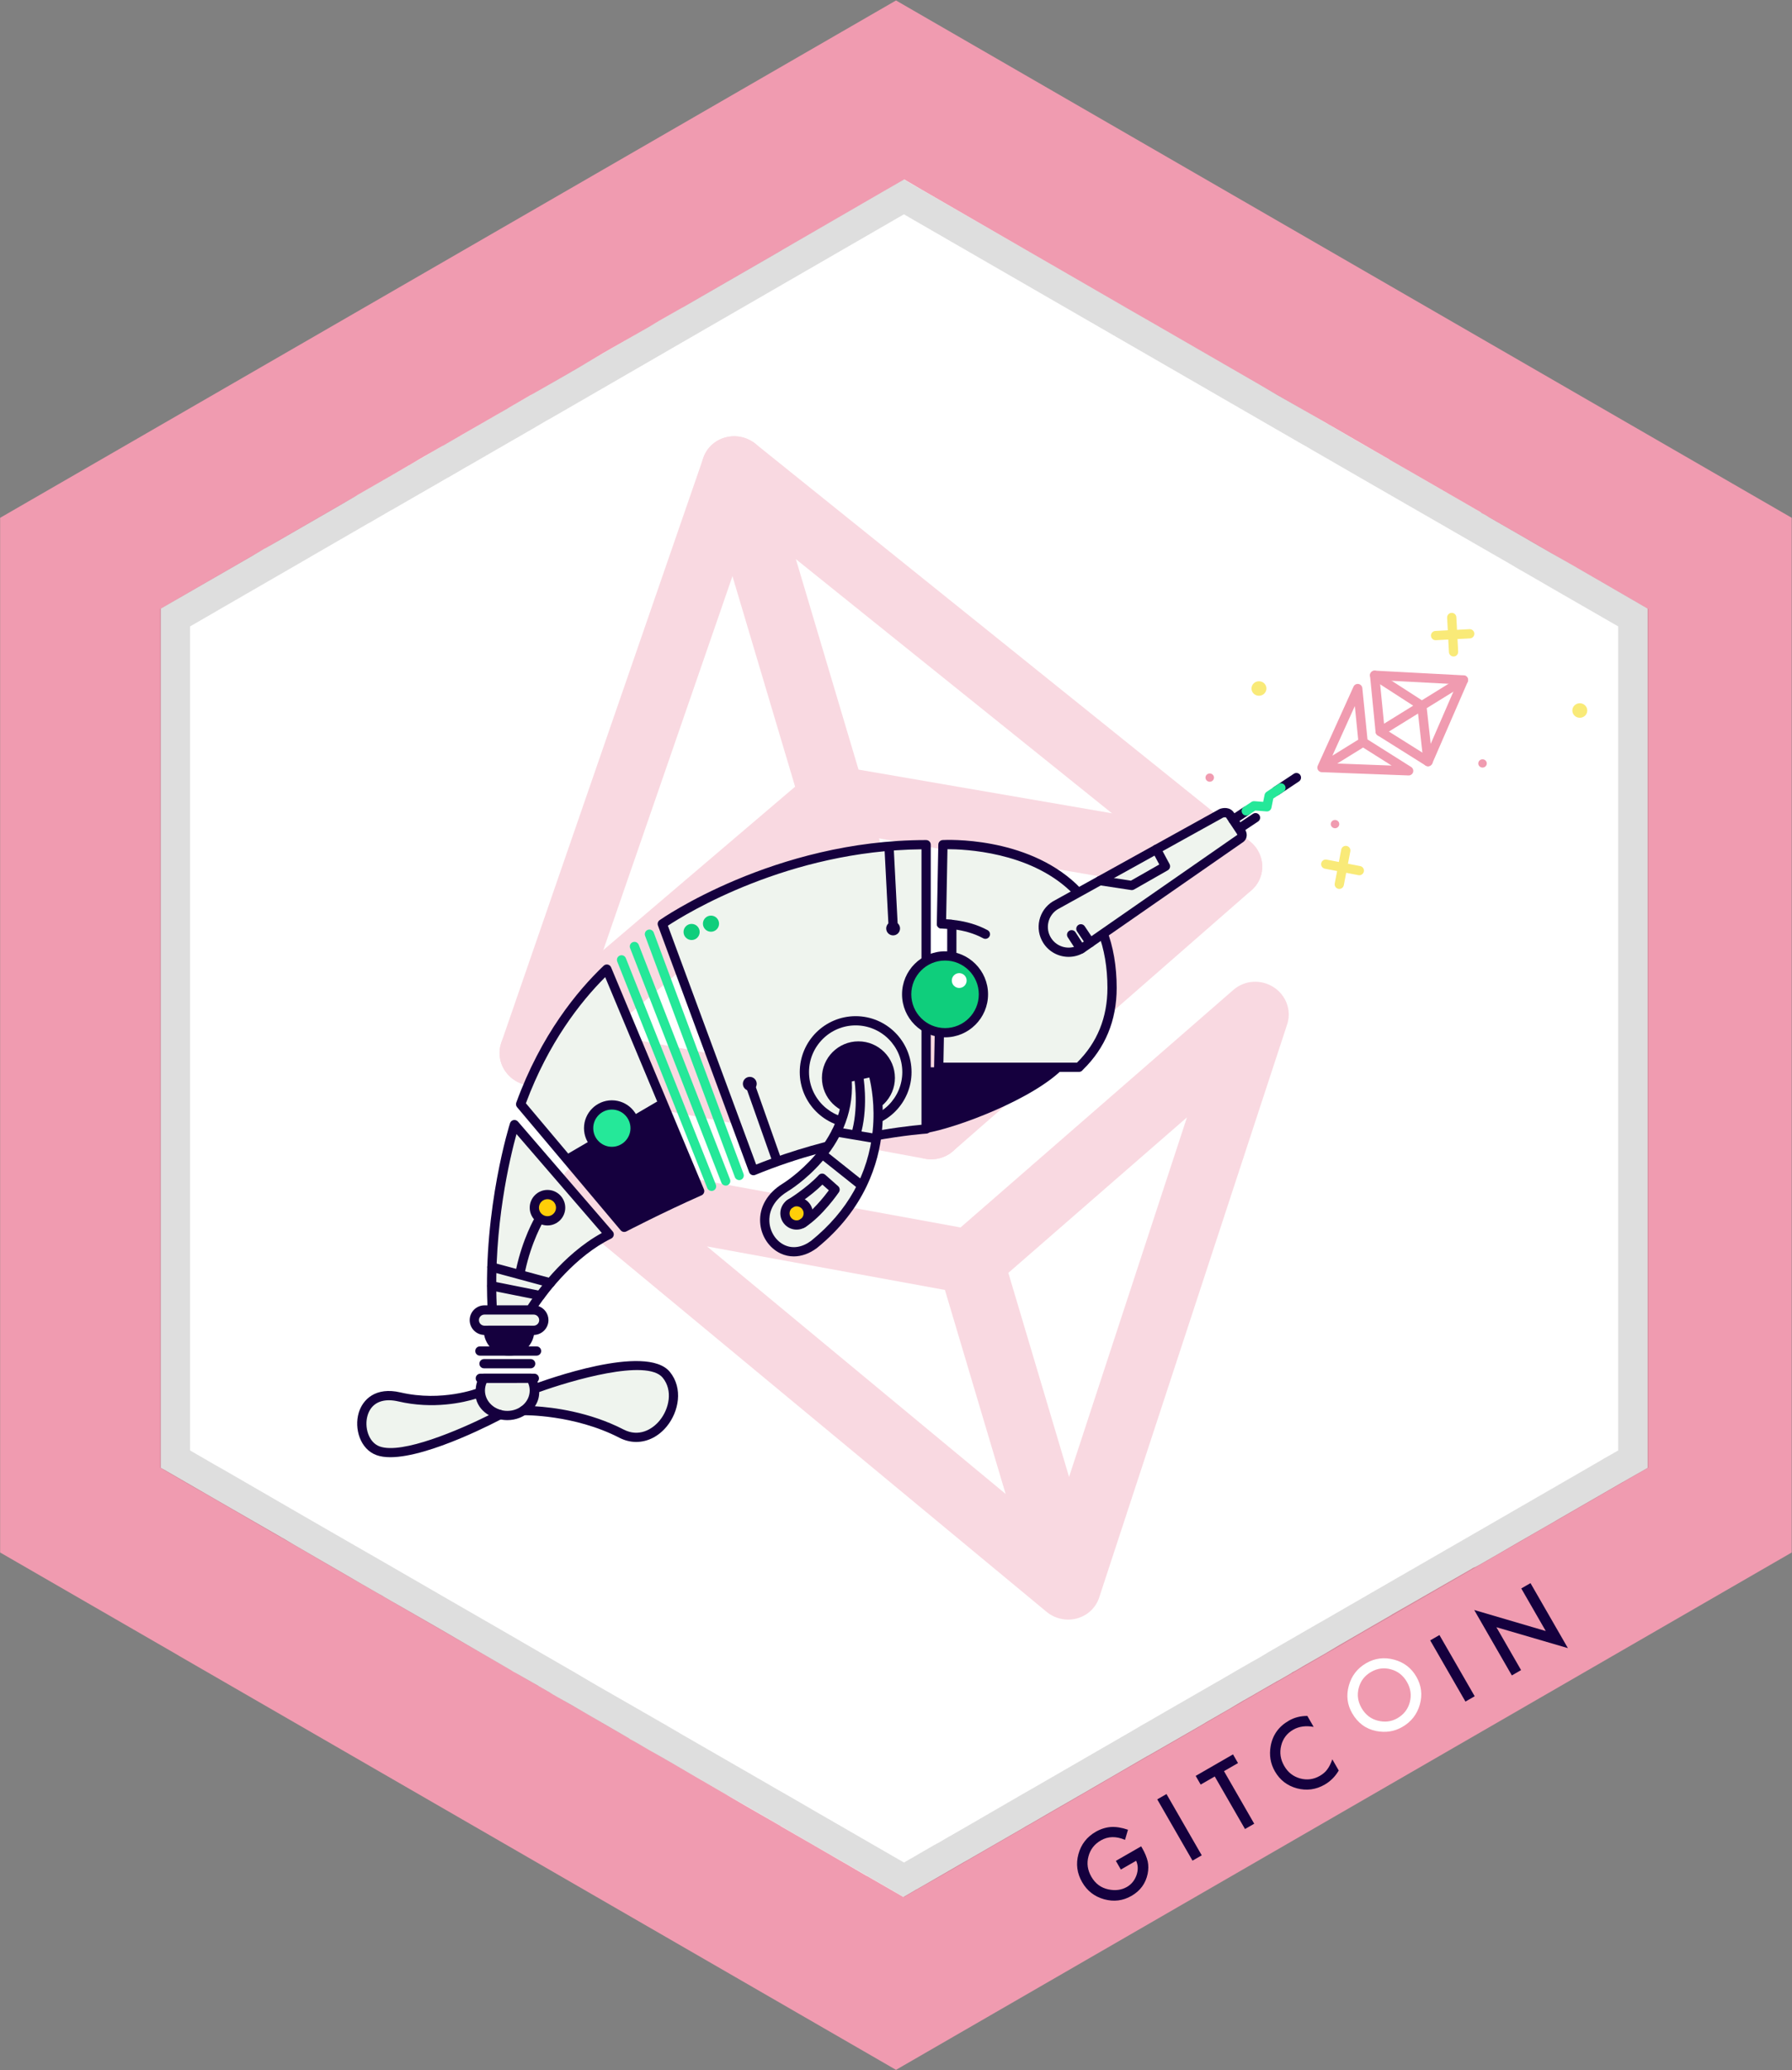 <?xml version="1.0" encoding="utf-8"?>
<!-- Generator: Adobe Illustrator 21.0.2, SVG Export Plug-In . SVG Version: 6.00 Build 0)  -->
<svg version="1.1" id="Layer_1" xmlns="http://www.w3.org/2000/svg" xmlns:xlink="http://www.w3.org/1999/xlink" x="0px" y="0px"
	 viewBox="0 0 110.875 128.042" style="enable-background:new 0 0 110.875 128.042;" xml:space="preserve">
<rect x="0" y="0" width="110.875" height="128.042" fill="#808080" stroke="none"/>
<style type="text/css">
	.st0{fill:#F09BB0;}
	.st1{fill:#FFFFFF;}
	.st2{opacity:0.13;enable-background:new    ;}
	.st3{fill:#15003E;}
	.st4{opacity:0.38;}
	.st5{fill:#EFF4EE;}
	.st6{fill:#25E899;}
	.st7{fill:#FFCE08;}
	.st8{fill:#0FCE7C;}
	.st9{fill:#F1F2F2;}
	.st10{fill:#F9EA78;}
</style>
<g id="Layer_63_5_">
	<polygon class="st0" points="110.858,32.029 110.858,96.028 55.438,128.029 11.088,102.428 10.888,102.308 
		0.008,96.028 0.008,32.029 55.438,0.029 	"/>
</g>
<path class="st1" d="M101.946,37.648v53.14l-0.01,0.01l-1.09,0.62l-0.33,0.19l-0.13,0.07l-0.88,0.51l-3.14,1.81l-0.2,0.12
	l-1.93,1.11l-0.16,0.09l-1.48,0.86l-0.47,0.27l-0.14,0.08l-0.47,0.27l-0.24,0.13l-0.03,0.01l-0.1,0.04l-0.11,0.07l-3.03,1.74
	l-0.82,0.47l-1.05,0.6l-0.04,0.03l-1.23,0.71l-0.45,0.26l-0.02,0.02h-0.01l-1.54,0.89l-0.87,0.52l-1.26,0.72l-0.05,0.03
	l-0.07,0.04l-0.08,0.05l-0.41,0.24l-0.03,0.01l-0.05,0.03l-0.05,0.02l-0.06,0.04v0.01l-0.78,0.45l-0.18,0.09l-0.02,0.02l-0.04,0.02
	l-1.01,0.58l-0.14,0.08l-0.15,0.09l-0.05,0.03l-0.32,0.18l-0.24,0.14h-0.01l-0.07,0.04l-0.64,0.38l-0.2,0.12l-0.33,0.19l-0.25,0.14
	c0,0.01-0.01,0.01-0.01,0.01l-0.47,0.27l-0.42,0.24l-0.04,0.03l-0.57,0.33l-2.33,1.34l-0.63,0.36l-0.06,0.03l-3.5,2.03l-0.02,0.01
	l-0.01,0.01l-0.4,0.23l-0.35,0.2l-0.5,0.29l-0.14,0.08l-1.25,0.72l-0.98,0.57l-0.39,0.22l-0.01,0.01l-0.43,0.25l-0.4,0.23
	l-2.36,1.36l-0.36,0.21l-0.04,0.02l-0.18,0.1l-0.5,0.29l-1.87,1.08l-0.56,0.32h-0.01l-0.32,0.19l-0.48,0.28l-0.14-0.08l-1.28-0.74
	l-0.85-0.49l-0.03-0.01l-0.91-0.53l-0.17-0.1l-0.05-0.03l-0.61-0.35l-0.17-0.1l-3.36-1.94l-0.04-0.03l-2.07-1.19l-4.75-2.76
	l-0.61-0.35l-0.69-0.39l-0.93-0.54l-0.22-0.12l-0.09-0.06l-0.03-0.02l-2.23-1.29l-1.22-0.71l-0.37-0.21l-0.39-0.22l-0.23-0.13
	l-0.26-0.15l-0.24-0.15l-0.09-0.05l-0.35-0.2l-0.08-0.05l-0.08-0.04l-0.04-0.03l-1.3-0.74l-0.05-0.03l-0.15-0.08l-0.37-0.22
	l-1.71-0.99l-2.51-1.46l-2.09-1.2l-0.82-0.47l-0.09-0.05l-0.5-0.29l-0.01-0.01l-0.21-0.12H23.496l-1.04-0.6
	c-0.01-0.01-0.01-0.01-0.02-0.01l-1.86-1.08l-1.02-0.59l-1.33-0.77l-0.72-0.43l-0.04-0.02l-0.02-0.01l-0.29-0.17
	c0,0-0.01,0-0.02-0.01l-0.26-0.15l-0.02-0.01l-3.3-1.9l-3.41-1.97l-0.09-0.05l-0.08-0.04l-0.03-0.02v-53.14l5.66-3.26l0.77-0.46
	h0.01l0.25-0.14l0.58-0.33l1.75-1.01l2.27-1.31l0.82-0.48l0.15-0.09l2.07-1.19l0.98-0.57l1.01-0.59l0.42-0.24l0.45-0.26l0.25-0.14
	c0.01,0,0.01,0,0.01,0l0.57-0.33l3.23-1.86l1.58-0.92l0.17-0.09l1.66-0.95l0.78-0.45l0.38-0.22l0.44-0.26l1.1-0.65l0.52-0.3
	l2.28-1.3l0.69-0.41l1.4-0.8h0.01l0.05-0.03l5.72-3.3l0.19-0.11l0.27-0.16l6.07-3.51l1.44-0.83l1.06,0.62l6.49,3.75l2.6,1.5
	l3.95,2.28l1.34,0.77l6.64,3.83l1.04,0.61l2.3,1.31l0.87,0.5l1.52,0.88l1.37,0.79l0.8,0.46l0.09,0.06l1.81,1.04l3.78,2.18l0.04,0.03
	v0.01l0.26,0.14l0.26,0.16l0.4,0.23l0.92,0.53l0.54,0.31l0.02,0.01l1.92,1.11l0.78,0.44l0.44,0.25l1.94,1.12L101.946,37.648z"/>
<g id="Layer_2_5_">
	<g id="Layer_16_5_">
		<path class="st2" d="M96.821,34.685l-0.53-0.3l-0.72-0.42l-0.77-0.45l-0.11-0.06l-0.49-0.28l-0.51-0.29l-0.9-0.52l-7.25-4.18
			l-1.71-0.98l-0.72-0.42l-0.45-0.26l-0.49-0.29l-0.05-0.02l-0.42-0.25l-0.41-0.24l-5.33-3.07l-19.5-11.24l-0.53-0.31l-0.47,0.27
			l-17.11,9.88l-5.02,2.9l-1.3,0.75l-0.53,0.31l-0.1,0.05c-0.01,0-0.01,0-0.01,0l-0.25,0.15l-0.42,0.25l-0.3,0.17l-0.27,0.16
			l-0.18,0.1l-1.5,0.87h-0.01l-1.78,1.02l-0.01,0.01l-0.58,0.34l-0.76,0.43l-0.01,0.01l-0.03,0.02l-3.25,1.87h-0.01l-2.38,1.37
			l-1,0.58l-2.98,1.72l-4.23,2.44l-1.54,0.89v53.12l0.07,0.04l1.72,1l0.75,0.43l0.15,0.08l4.32,2.5l0.69,0.39l4,2.32l0.46,0.26
			l1.3,0.75l3.38,1.95l5.38,3.1l0.69,0.4l0.07,0.04l0.15,0.08l0.11,0.07l0.18,0.1l0.04,0.02l1.91,1.11l0.88,0.5l1.33,0.78
			l0.89,0.51l0.18,0.1l0.31,0.18l0.19,0.11l0.48,0.28l3.57,2.05l0.09,0.05l0.44,0.26l0.62,0.36l0.72,0.42c0.01,0,0.01,0,0.01,0
			l0.53,0.3l1.51,0.87l3.17,1.84l4.48,2.58l1.03,0.6l0.23,0.13l0.02-0.01l0.19-0.11l0.14-0.08l0.03-0.02l0.31-0.18l1.81-1.03
			l0.09-0.05l0.69-0.4l0.5-0.29l0.24-0.14l3.85-2.22l2.45-1.41l0.74-0.43l0.66-0.38l0.67-0.39l0.44-0.26l2.33-1.34l0.39-0.22h0.01
			l0.23-0.14l0.21-0.12l0.63-0.36l0.8-0.46l1.26-0.73l0.46-0.27h0.01l0.46-0.27l0.01-0.01l0.25-0.14l0.53-0.31l0.37-0.21
			l0.35-0.21l0.55-0.31l0.21-0.13l0.32-0.18l0.43-0.24l0.02-0.01l0.05-0.03l0.13-0.08l0.24-0.13l3.78-2.18l0.38-0.22l1.11-0.65
			l2.97-1.71l1.56-0.9l8.53-4.92h0.01l0.06-0.04l2.65-1.53l0.9-0.52l1.03-0.59v-53.12L96.821,34.685z M100.121,89.715l-0.52,0.3
			l-0.32,0.18l-0.58,0.34l-7.59,4.38l-4.67,2.69l-3.12,1.8l-1.28,0.74l-0.72,0.41l-2.93,1.69l-0.07,0.05l-0.16,0.09l-0.18,0.11
			l-0.57,0.32l-0.89,0.51l-0.22,0.13l-0.05,0.03l-0.81,0.47l-0.09,0.05l-3.91,2.25l-0.08,0.05l-0.79,0.45l-0.08,0.05l-0.91,0.53
			l-2.15,1.24l-1.54,0.89l-1.68,0.97l-1.1,0.63l-2.97,1.72l-1.23,0.71l-0.06,0.04h-0.02l-0.75,0.44l-0.28,0.15l-1.87,1.08
			l-3.45-1.99l-1.23-0.71l-0.61-0.35l-1.81-1.05l-0.72-0.41l-0.69-0.4l-5.26-3.03l-0.77-0.45l-0.05-0.03l-1.79-1.03l-2.06-1.18
			l-0.9-0.52l-0.58-0.34l-0.25-0.15l-0.43-0.25l-0.21-0.12l-1.75-1.01l-0.31-0.18l-0.19-0.11l-1.5-0.87l-3.42-1.97l-3.91-2.26
			l-1.76-1.01l-3.42-1.97l-4.91-2.84l-0.9-0.51l-0.39-0.23l-0.23-0.13l-0.67-0.39v-50.97l3.91-2.26l2.98-1.72l0.93-0.54h0.01
			l0.06-0.04l3.2-1.85h0.01l1.36-0.79h0.01l1.79-1.03l1.25-0.72l0.43-0.25h0.01l0.76-0.44l0.46-0.27h0.01l2.98-1.72
			c0.01-0.01,0.01-0.01,0.02-0.01l0.78-0.45l0.35-0.2l0.2-0.12l0.29-0.17l0.17-0.1l0.27-0.15l0.04-0.02l8.03-4.64l13.39-7.73
			l0.47-0.27l0.53,0.31l16.83,9.71l6.98,4.03l0.05,0.03l0.32,0.18l0.11,0.06l0.44,0.26l0.35,0.2l1.23,0.71l1.94,1.12l7.02,4.04
			l1.41,0.81l0.55,0.32l0.04,0.03l0.77,0.44l0.19,0.11l0.54,0.31l0.53,0.31l4.36,2.51V89.715z"/>
	</g>
</g>
<g>
	<path class="st3" d="M69.041,115.103l1.565-0.899l0.071,0.123c0.165,0.285,0.275,0.559,0.336,0.814
		c0.05,0.241,0.049,0.495-0.005,0.762c-0.124,0.598-0.457,1.052-1,1.365c-0.53,0.305-1.094,0.375-1.692,0.21
		c-0.6-0.167-1.054-0.52-1.363-1.059c-0.316-0.55-0.393-1.126-0.229-1.73s0.52-1.066,1.072-1.385
		c0.296-0.17,0.607-0.269,0.933-0.296c0.314-0.021,0.669,0.036,1.062,0.17l-0.184,0.626
		c-0.549-0.235-1.047-0.225-1.492,0.032c-0.402,0.231-0.658,0.562-0.77,0.996
		c-0.115,0.427-0.055,0.846,0.181,1.255c0.242,0.423,0.593,0.683,1.053,0.781c0.43,0.09,0.809,0.04,1.142-0.15
		c0.28-0.161,0.477-0.4,0.593-0.719c0.113-0.32,0.108-0.619-0.018-0.902l-0.946,0.544L69.041,115.103z"/>
	
		<rect x="72.633" y="110.771" transform="matrix(0.867 -0.499 0.499 0.867 -46.646 51.504)" class="st3" width="0.659" height="4.372"/>
	<polygon class="st3" points="75.731,109.553 77.601,112.805 77.031,113.133 75.159,109.883 74.288,110.384 
		73.979,109.847 76.289,108.516 76.598,109.054 	"/>
	<path class="st3" d="M80.889,106.138l0.389,0.677c-0.49-0.087-0.912-0.028-1.265,0.175
		c-0.389,0.225-0.638,0.554-0.743,0.985c-0.108,0.433-0.046,0.851,0.186,1.253
		c0.228,0.398,0.557,0.656,0.981,0.775c0.426,0.118,0.832,0.066,1.224-0.158c0.199-0.116,0.353-0.247,0.455-0.394
		c0.06-0.078,0.116-0.168,0.168-0.273c0.052-0.104,0.102-0.223,0.15-0.355l0.397,0.691
		c-0.22,0.375-0.512,0.665-0.871,0.873c-0.541,0.311-1.111,0.387-1.711,0.231c-0.602-0.162-1.057-0.512-1.367-1.05
		c-0.277-0.482-0.363-1.005-0.263-1.566c0.124-0.69,0.501-1.213,1.124-1.571
		C80.083,106.234,80.465,106.137,80.889,106.138"/>
	<path class="st1" d="M83.66,105.969c-0.307-0.533-0.374-1.104-0.204-1.71c0.17-0.607,0.527-1.068,1.073-1.384
		c0.54-0.31,1.114-0.383,1.722-0.22c0.611,0.164,1.071,0.516,1.383,1.057c0.312,0.544,0.386,1.119,0.214,1.723
		c-0.172,0.606-0.534,1.068-1.087,1.386c-0.489,0.283-1.026,0.364-1.61,0.251
		C84.506,106.944,84.01,106.576,83.66,105.969 M84.239,105.644c0.241,0.418,0.58,0.682,1.017,0.789
		c0.435,0.108,0.836,0.058,1.203-0.153c0.397-0.229,0.653-0.559,0.769-0.99c0.112-0.436,0.056-0.853-0.176-1.251
		c-0.232-0.404-0.561-0.665-0.988-0.782c-0.427-0.121-0.839-0.067-1.234,0.161
		c-0.395,0.228-0.647,0.556-0.761,0.986C83.954,104.832,84.011,105.245,84.239,105.644"/>
	
		<rect x="89.616" y="100.994" transform="matrix(0.866 -0.499 0.499 0.866 -39.514 58.722)" class="st3" width="0.66" height="4.371"/>
	<polygon class="st3" points="93.541,103.632 91.212,99.585 95.64,100.886 94.124,98.252 94.695,97.924 97.009,101.944 
		92.585,100.65 94.112,103.303 	"/>
</g>
<g class="st4">
	<g>
		<path class="st0" d="M78.024,54.137c-0.102,0.356-0.305,0.68-0.592,0.931L58.961,71.209
			c-0.467,0.408-1.105,0.58-1.728,0.465l-24.633-4.554c-0.587-0.108-1.1-0.461-1.405-0.965
			c-0.305-0.503-0.367-1.105-0.182-1.656l12.504-36.184c0.213-0.615,0.723-1.086,1.366-1.258
			c0.643-0.173,1.337-0.026,1.858,0.392l30.6,24.597c0.464,0.372,0.74,0.921,0.758,1.502
			C78.103,53.748,78.078,53.947,78.024,54.137z M56.947,67.576L72.919,53.617L46.457,32.347l-10.813,31.291
			L56.947,67.576z"/>
	</g>
	<g>
		<path class="st0" d="M79.664,63.281c-0.007,0.024-0.014,0.048-0.022,0.072L68.017,98.789
			c-0.031,0.099-0.07,0.196-0.116,0.289c0,0-0.001-0.002-0.001,0.001
			c-0.029,0.059-0.062,0.117-0.097,0.172c-0.251,0.397-0.648,0.707-1.144,0.848
			c-0.001,0-0.002,0.001-0.003,0.001c0,0-0.001,0-0.001,0c-0.008,0.002-0.016,0.004-0.024,0.007
			c-0.009,0.003-0.017,0.005-0.025,0.007c-0-0.001-0.001,0.001-0.003,0.001
			c-0.001,0-0.002,0.001-0.003,0.001l-0-0c-0.482,0.122-0.973,0.064-1.395-0.133
			c-0.084-0.039-0.166-0.084-0.245-0.134c-0.082-0.052-0.161-0.11-0.234-0.173l-29.44-24.396
			c-0.71-0.588-0.937-1.559-0.546-2.374c0.387-0.812,1.29-1.261,2.202-1.094l22.49,4.112L76.32,61.223
			c0.684-0.596,1.7-0.663,2.479-0.164C79.554,61.544,79.902,62.446,79.664,63.281z M66.145,91.352l7.295-22.239
			l-11.052,9.62L66.145,91.352z M43.745,77.097l18.476,15.311L58.464,79.789L43.745,77.097z M78.023,54.139
			c-0.274,0.961-1.256,1.576-2.294,1.397l-21.343-3.678l5.16,17.329c0.316,1.061-0.306,2.158-1.39,2.449
			c-1.084,0.292-2.219-0.333-2.534-1.394l-5.16-17.33L34.309,66.672c-0.843,0.719-2.135,0.625-2.886-0.209
			c-0.75-0.834-0.673-2.092,0.169-2.811l17.603-14.993l-5.703-19.154c-0.316-1.061,0.306-2.158,1.39-2.449
			c1.084-0.292,2.219,0.333,2.534,1.394l5.703,19.154l23.259,4.008c1.115,0.192,1.873,1.226,1.694,2.31
			C78.06,53.996,78.043,54.069,78.023,54.139z"/>
	</g>
</g>
<g>
	<g>
		<path class="st5" d="M33.017,81.026H29.977c-0.348,0-0.63,0.282-0.63,0.63s0.282,0.63,0.63,0.63h3.04
			c0.348,0,0.63-0.282,0.63-0.63S33.365,81.026,33.017,81.026z M32.815,81.026c0,0,1.972-3.248,4.875-4.673
			l-5.862-6.793c0,0-1.698,5.292-1.369,11.466H32.815z M32.212,68.3l6.409,7.614c0,0,2.249-1.171,4.668-2.242
			l-5.744-13.731C35.845,61.563,33.691,64.24,32.212,68.3L32.212,68.3z"/>
		<path class="st3" d="M33.017,82.572H29.977c-0.505,0-0.916-0.411-0.916-0.916s0.411-0.916,0.916-0.916h0.182
			c-0.258-6.028,1.38-11.214,1.397-11.267c0.032-0.098,0.114-0.172,0.215-0.193
			c0.102-0.021,0.206,0.015,0.274,0.093l5.862,6.793c0.058,0.067,0.081,0.157,0.064,0.244
			c-0.018,0.087-0.075,0.161-0.154,0.2c-2.208,1.083-3.888,3.289-4.502,4.179
			c0.36,0.123,0.62,0.465,0.62,0.867C33.933,82.161,33.522,82.572,33.017,82.572z M29.977,81.312
			c-0.19,0-0.344,0.154-0.344,0.344s0.154,0.344,0.344,0.344h3.04c0.19,0,0.344-0.154,0.344-0.344
			s-0.154-0.344-0.344-0.344H29.977z M30.732,80.74h1.925c0.4-0.621,2.118-3.127,4.58-4.474l-5.281-6.12
			C31.563,71.572,30.519,75.88,30.732,80.74z M38.621,76.201c-0.082,0-0.163-0.035-0.219-0.102l-6.409-7.614
			c-0.066-0.078-0.085-0.186-0.05-0.282c1.529-4.197,3.783-6.921,5.405-8.467c0.068-0.065,0.164-0.092,0.256-0.073
			s0.169,0.083,0.205,0.17l5.744,13.731c0.06,0.144-0.006,0.309-0.148,0.372
			c-2.382,1.054-4.63,2.222-4.652,2.234C38.711,76.19,38.666,76.201,38.621,76.201z M32.538,68.243l6.155,7.313
			c0.583-0.299,2.338-1.186,4.225-2.03l-5.474-13.085C35.918,61.965,33.934,64.489,32.538,68.243z"/>
	</g>
	<g>
		<path class="st3" d="M30.216,82.286c0,0.708,0.574,1.281,1.281,1.281c0.708,0,1.281-0.573,1.281-1.281H30.216z"/>
		<path class="st3" d="M31.497,83.853c-0.864,0-1.567-0.703-1.567-1.567c0-0.158,0.128-0.286,0.286-0.286h2.562
			c0.076,0,0.149,0.03,0.202,0.084c0.054,0.054,0.084,0.126,0.084,0.202C33.064,83.15,32.361,83.853,31.497,83.853z
			 M30.544,82.572c0.123,0.41,0.504,0.709,0.953,0.709c0.449,0,0.83-0.299,0.953-0.709H30.544z"/>
	</g>
	<g>
		<path class="st3" d="M33.198,83.853h-3.506c-0.158,0-0.286-0.128-0.286-0.286s0.128-0.286,0.286-0.286h3.506
			c0.158,0,0.286,0.128,0.286,0.286S33.356,83.853,33.198,83.853z"/>
	</g>
	<g>
		<path class="st3" d="M57.301,70.081c1.89-0.31,6.72-2.118,8.558-4.066h-8.521L57.301,70.081z"/>
	</g>
	<g>
		<path class="st5" d="M58.081,66.015h8.684l-0.006-0.006c1.217-1.167,2.046-2.743,2.046-4.899
			c0-9.436-10.463-8.864-10.463-8.864l-0.093,4.902l0.645,0.031l-0.004,2.763l-0.694,0.018L58.081,66.015
			L58.081,66.015z M40.977,57.147c0,0,6.902-4.905,16.325-4.902v17.588c0,0-5.227,0.33-10.682,2.575L40.977,57.147
			L40.977,57.147z"/>
		<path class="st3" d="M46.619,72.695c-0.039,0-0.078-0.008-0.115-0.024c-0.071-0.031-0.127-0.09-0.153-0.163
			l-5.642-15.261c-0.045-0.121-0.003-0.257,0.103-0.332c0.07-0.05,7.081-4.954,16.479-4.954
			c0.004,0,0.007,0,0.011,0c0.158,0,0.286,0.128,0.286,0.286V69.834c0,0.151-0.117,0.276-0.268,0.285
			c-0.052,0.003-5.247,0.354-10.591,2.554C46.693,72.688,46.656,72.695,46.619,72.695z M41.323,57.259l5.462,14.774
			c4.641-1.858,9.109-2.361,10.23-2.462V52.533C48.768,52.618,42.454,56.515,41.323,57.259z M66.765,66.301h-8.684
			c-0.077,0-0.15-0.031-0.204-0.086c-0.054-0.055-0.083-0.129-0.082-0.206l0.115-6.055
			c0.003-0.153,0.126-0.276,0.278-0.28l0.416-0.011l0.003-2.212l-0.372-0.018
			c-0.154-0.008-0.275-0.136-0.272-0.291l0.093-4.902c0.003-0.15,0.121-0.272,0.27-0.28
			c0.208-0.012,5.134-0.245,8.276,2.73c1.651,1.564,2.489,3.723,2.489,6.419c0,2.011-0.705,3.716-2.096,5.068
			C66.943,66.253,66.859,66.301,66.765,66.301z M58.372,65.729h8.264c1.25-1.234,1.883-2.788,1.883-4.619
			c0-2.531-0.776-4.551-2.308-6.002c-2.561-2.427-6.535-2.581-7.589-2.582l-0.083,4.349l0.367,0.018
			c0.152,0.007,0.272,0.133,0.272,0.286l-0.004,2.763c-0,0.155-0.124,0.281-0.278,0.285l-0.421,0.011
			L58.372,65.729z"/>
	</g>
	<g>
		<path class="st6" d="M44.026,73.666c-0.114,0-0.221-0.068-0.266-0.18l-5.569-14.009
			c-0.058-0.147,0.013-0.313,0.16-0.371c0.146-0.058,0.313,0.013,0.371,0.16l5.569,14.009
			c0.058,0.147-0.013,0.313-0.16,0.371C44.097,73.659,44.061,73.666,44.026,73.666z M44.9,73.335
			c-0.114,0-0.223-0.069-0.267-0.182L38.987,58.647c-0.057-0.147,0.016-0.313,0.163-0.37
			c0.147-0.057,0.313,0.016,0.37,0.163l5.647,14.507c0.057,0.147-0.016,0.313-0.163,0.37
			C44.97,73.329,44.935,73.335,44.9,73.335z M45.736,72.995c-0.116,0-0.225-0.071-0.268-0.186L39.913,57.883
			c-0.055-0.148,0.02-0.313,0.168-0.368c0.148-0.056,0.313,0.02,0.368,0.168l5.554,14.925
			c0.055,0.148-0.02,0.313-0.168,0.368C45.803,72.989,45.769,72.995,45.736,72.995z"/>
	</g>
	<g>
		<circle class="st3" cx="53.113" cy="66.67" r="1.972"/>
		<path class="st3" d="M53.113,68.928c-1.245,0-2.258-1.013-2.258-2.258s1.013-2.258,2.258-2.258
			c1.245,0,2.258,1.013,2.258,2.258S54.358,68.928,53.113,68.928z M53.113,64.984c-0.93,0-1.686,0.756-1.686,1.686
			c0,0.93,0.756,1.686,1.686,1.686s1.686-0.756,1.686-1.686C54.799,65.74,54.043,64.984,53.113,64.984z"/>
	</g>
	<g>
		<path class="st3" d="M52.941,69.77c-1.907,0-3.458-1.551-3.458-3.458c0-1.907,1.551-3.458,3.458-3.458
			c1.907,0,3.458,1.551,3.458,3.458C56.399,68.218,54.848,69.77,52.941,69.77z M52.941,63.425
			c-1.591,0-2.886,1.295-2.886,2.886c0,1.591,1.295,2.886,2.886,2.886c1.591,0,2.886-1.295,2.886-2.886
			C55.827,64.72,54.532,63.425,52.941,63.425z"/>
	</g>
	<g>
		<path class="st5" d="M52.401,66.67l1.589-0.358c0,0,1.99,6.11-3.628,10.664
			c-2.289,1.71-4.516-1.833-1.796-3.513C48.566,73.462,52.785,70.942,52.401,66.67L52.401,66.67z"/>
		<path class="st3" d="M49.113,77.714c-0.279,0-0.553-0.06-0.812-0.18c-0.722-0.335-1.22-1.093-1.269-1.93
			c-0.056-0.938,0.449-1.807,1.384-2.385c0.044-0.026,4.063-2.485,3.7-6.524c-0.013-0.143,0.082-0.273,0.222-0.305
			l1.589-0.358c0.144-0.032,0.289,0.05,0.335,0.19c0.021,0.065,0.514,1.609,0.306,3.741
			c-0.192,1.967-1.046,4.819-4.025,7.234C50.084,77.54,49.591,77.714,49.113,77.714z M52.704,66.894
			c0.219,4.248-3.815,6.709-3.99,6.813c-1.024,0.632-1.135,1.438-1.11,1.862
			c0.037,0.63,0.406,1.198,0.939,1.445c0.512,0.238,1.098,0.142,1.649-0.269c2.252-1.826,3.535-4.121,3.805-6.814
			c0.154-1.537-0.085-2.773-0.21-3.281L52.704,66.894z"/>
	</g>
	<g>
		<path class="st3" d="M53.272,73.582c-0.062,0-0.125-0.02-0.178-0.062l-2.406-1.916
			c-0.124-0.098-0.144-0.278-0.046-0.402c0.099-0.123,0.279-0.144,0.402-0.045l2.406,1.916
			c0.124,0.098,0.144,0.278,0.046,0.402C53.44,73.545,53.356,73.582,53.272,73.582z M54.136,70.702
			c-0.016,0-0.032-0.001-0.048-0.004l-1.19-0.201c-0.003-0-0.005-0.001-0.008-0.001l-1.191-0.201
			c-0.156-0.026-0.261-0.174-0.234-0.33c0.026-0.156,0.175-0.261,0.33-0.234l0.941,0.159
			c0.41-1.616,0.101-3.31,0.098-3.327c-0.029-0.155,0.073-0.305,0.228-0.334
			c0.155-0.029,0.305,0.073,0.334,0.228c0.015,0.077,0.33,1.808-0.094,3.529l0.883,0.149
			c0.156,0.026,0.261,0.174,0.234,0.33C54.394,70.603,54.273,70.702,54.136,70.702z"/>
	</g>
	<g>
		<circle class="st7" cx="49.287" cy="75.051" r="0.721"/>
		<path class="st3" d="M49.287,76.058c-0.555,0-1.006-0.452-1.006-1.007s0.452-1.007,1.006-1.007
			c0.555,0,1.007,0.452,1.007,1.007S49.842,76.058,49.287,76.058z M49.287,74.616c-0.24,0-0.435,0.195-0.435,0.435
			c0,0.24,0.195,0.435,0.435,0.435c0.24,0,0.435-0.195,0.435-0.435C49.722,74.811,49.527,74.616,49.287,74.616z"/>
	</g>
	<g>
		<path class="st3" d="M49.643,75.963c-0.095,0-0.188-0.047-0.242-0.133c-0.084-0.134-0.045-0.31,0.089-0.395
			c0.756-0.478,1.489-1.4,1.793-1.809l-0.4-0.353c-0.768,0.761-1.837,1.422-1.886,1.452
			c-0.135,0.083-0.311,0.041-0.393-0.094c-0.083-0.135-0.041-0.311,0.094-0.393
			c0.012-0.008,1.247-0.771,1.958-1.553c0.105-0.116,0.284-0.126,0.401-0.022l0.8,0.706
			c0.108,0.095,0.128,0.256,0.047,0.376c-0.041,0.06-1.022,1.489-2.107,2.175
			C49.748,75.949,49.696,75.963,49.643,75.963z"/>
	</g>
	<g>
		<path class="st3" d="M34.905,71.5l6.006-3.513l2.379,5.686l-4.668,2.242l-3.68-4.372"/>
	</g>
	<g>
		<circle class="st6" cx="37.857" cy="69.783" r="1.438"/>
		<path class="st3" d="M37.857,71.507c-0.951,0-1.724-0.773-1.724-1.724s0.773-1.724,1.724-1.724
			c0.951,0,1.724,0.773,1.724,1.724S38.808,71.507,37.857,71.507z M37.857,68.631c-0.635,0-1.152,0.517-1.152,1.152
			s0.517,1.152,1.152,1.152c0.635,0,1.152-0.517,1.152-1.152S38.493,68.631,37.857,68.631z"/>
	</g>
	<g>
		<circle class="st8" cx="58.471" cy="61.502" r="2.375"/>
		<path class="st3" d="M58.472,64.164c-1.468,0-2.661-1.194-2.661-2.661c0-1.467,1.194-2.661,2.661-2.661
			c1.467,0,2.661,1.194,2.661,2.661C61.133,62.97,59.939,64.164,58.472,64.164z M58.472,59.413
			c-1.152,0-2.089,0.937-2.089,2.089c0,1.152,0.937,2.09,2.089,2.09c1.152,0,2.089-0.937,2.089-2.09
			C60.561,60.35,59.624,59.413,58.472,59.413z"/>
	</g>
	<g>
		<circle class="st1" cx="59.349" cy="60.651" r="0.459"/>
	</g>
	<g>
		<circle class="st8" cx="42.791" cy="57.646" r="0.499"/>
	</g>
	<g>
		<circle class="st8" cx="43.99" cy="57.133" r="0.499"/>
	</g>
	<g>
		<circle class="st7" cx="33.874" cy="74.701" r="0.813"/>
		<path class="st3" d="M33.874,75.8c-0.606,0-1.099-0.493-1.099-1.099c0-0.606,0.493-1.099,1.099-1.099
			s1.099,0.493,1.099,1.099C34.974,75.307,34.48,75.8,33.874,75.8z M33.874,74.174
			c-0.291,0-0.527,0.237-0.527,0.527c0,0.291,0.237,0.527,0.527,0.527s0.527-0.237,0.527-0.527
			C34.402,74.41,34.165,74.174,33.874,74.174z"/>
	</g>
	<g>
		<path class="st9" d="M33.361,75.422c0,0-0.748,1.26-1.149,3.145"/>
		<path class="st3" d="M32.212,78.853c-0.02,0-0.04-0.002-0.06-0.006c-0.154-0.033-0.253-0.185-0.22-0.339
			c0.407-1.909,1.152-3.179,1.183-3.232c0.081-0.136,0.256-0.18,0.392-0.1c0.136,0.081,0.181,0.256,0.1,0.392
			c-0.007,0.012-0.73,1.247-1.116,3.059C32.463,78.761,32.344,78.853,32.212,78.853z"/>
	</g>
	<g>
		<path class="st3" d="M33.061,85.541h-3.342c-0.158,0-0.286-0.128-0.286-0.286s0.128-0.286,0.286-0.286h3.342
			c0.158,0,0.286,0.128,0.286,0.286S33.219,85.541,33.061,85.541z M32.834,84.637h-2.887
			c-0.158,0-0.286-0.128-0.286-0.286s0.128-0.286,0.286-0.286h2.887c0.158,0,0.286,0.128,0.286,0.286
			S32.992,84.637,32.834,84.637z M33.428,80.425c-0.019,0-0.037-0.002-0.057-0.006l-2.993-0.599
			c-0.155-0.031-0.255-0.182-0.224-0.337c0.031-0.155,0.182-0.256,0.337-0.224l2.993,0.599
			c0.155,0.031,0.255,0.182,0.224,0.337C33.681,80.331,33.561,80.425,33.428,80.425z M34.054,79.639
			c-0.025,0-0.05-0.003-0.075-0.01l-3.619-0.977c-0.152-0.041-0.243-0.198-0.202-0.351
			c0.041-0.152,0.198-0.243,0.351-0.201l3.619,0.977c0.152,0.041,0.243,0.198,0.202,0.351
			C34.295,79.555,34.18,79.639,34.054,79.639z"/>
	</g>
	<g>
		<path class="st5" d="M29.931,85.255c-0.138,0.227-0.211,0.487-0.212,0.753c0,0.855,0.748,1.548,1.671,1.548
			c0.923,0,1.671-0.693,1.671-1.548c0-0.274-0.077-0.53-0.212-0.753H29.931L29.931,85.255z"/>
		<path class="st3" d="M31.39,87.841c-1.079,0-1.957-0.823-1.957-1.833c0-0.319,0.088-0.63,0.254-0.902
			c0.052-0.085,0.144-0.137,0.244-0.137h2.918c0.1,0,0.193,0.052,0.245,0.138
			c0.166,0.274,0.253,0.586,0.253,0.901C33.347,87.019,32.469,87.841,31.39,87.841z M30.104,85.541
			c-0.065,0.147-0.098,0.306-0.099,0.468c0,0.695,0.621,1.261,1.385,1.261s1.385-0.566,1.385-1.262
			c0-0.16-0.034-0.319-0.099-0.467H30.104z"/>
	</g>
	<g>
		<path class="st5" d="M33.061,85.912c0,0,6.793-2.547,8.162-0.876c1.369,1.671-0.641,4.739-2.766,3.643
			c-2.903-1.497-6.071-1.428-6.071-1.428S33.198,86.852,33.061,85.912z M29.683,86.131c0,0-2.274,0.904-4.976,0.274
			c-2.75-0.641-2.881,2.763-1.315,3.333c2.009,0.73,7.546-2.24,7.546-2.24S29.72,87.281,29.683,86.131
			L29.683,86.131z M65.286,56.004c-0.734,0.458-0.958,1.425-0.5,2.159c0.458,0.734,1.425,0.958,2.159,0.5
			l9.763-6.781c0,0,0.279-0.131,0.059-0.466c-0.153-0.234-0.539-0.819-0.664-1
			c-0.175-0.254-0.537-0.111-0.537-0.111L65.286,56.004L65.286,56.004z"/>
		<path class="st3" d="M24.151,90.135c-0.322,0-0.612-0.04-0.857-0.129c-1.014-0.368-1.387-1.65-1.1-2.616
			c0.251-0.843,1.059-1.617,2.578-1.264c2.586,0.603,4.784-0.252,4.806-0.261c0.087-0.034,0.185-0.024,0.262,0.027
			c0.078,0.051,0.126,0.137,0.129,0.23c0.029,0.908,0.979,1.087,1.019,1.094c0.12,0.021,0.213,0.116,0.232,0.237
			c0.019,0.12-0.04,0.239-0.147,0.297C30.87,87.859,26.595,90.135,24.151,90.135z M24.061,86.612
			c-0.667,0-1.136,0.327-1.318,0.941c-0.209,0.702,0.047,1.661,0.748,1.916c1.386,0.503,4.943-1.028,6.755-1.935
			c-0.34-0.201-0.671-0.528-0.796-1.021c-0.748,0.231-2.633,0.677-4.807,0.17
			C24.435,86.635,24.241,86.612,24.061,86.612z M39.365,89.191c-0.349,0-0.702-0.085-1.04-0.258
			c-2.806-1.447-5.903-1.396-5.934-1.396c-0.002,0-0.004,0-0.006,0c-0.132,0-0.247-0.09-0.278-0.218
			c-0.032-0.13,0.032-0.265,0.152-0.324c0.024-0.012,0.622-0.325,0.518-1.04c-0.019-0.133,0.057-0.262,0.183-0.309
			c0.715-0.268,7.027-2.568,8.484-0.79c0.839,1.024,0.546,2.465-0.177,3.359
			C40.751,88.852,40.065,89.191,39.365,89.191z M33.095,86.984c1.116,0.066,3.359,0.34,5.493,1.44
			c0.923,0.476,1.759,0.017,2.235-0.571c0.578-0.714,0.825-1.849,0.179-2.637c-0.981-1.197-5.665,0.173-7.64,0.889
			C33.365,86.462,33.25,86.756,33.095,86.984z M66.118,59.186c-0.619,0-1.224-0.309-1.575-0.872
			c-0.262-0.42-0.345-0.917-0.233-1.399c0.112-0.482,0.405-0.892,0.825-1.154c0.004-0.003,0.008-0.005,0.013-0.007
			l10.28-5.698c0.011-0.006,0.022-0.011,0.033-0.016c0.213-0.085,0.638-0.135,0.878,0.214
			c0.137,0.199,0.58,0.872,0.667,1.005c0.153,0.232,0.145,0.422,0.112,0.54
			c-0.054,0.19-0.194,0.289-0.26,0.327l-9.75,6.771c-0.004,0.003-0.008,0.005-0.012,0.008
			C66.792,59.096,66.453,59.186,66.118,59.186z M65.431,56.25c-0.287,0.181-0.487,0.463-0.564,0.794
			c-0.077,0.333-0.02,0.677,0.161,0.967c0.373,0.598,1.161,0.782,1.759,0.413l9.757-6.776
			c0.009-0.006,0.013-0.01,0.016-0.013c-0.005-0.013-0.014-0.034-0.033-0.062
			c-0.087-0.132-0.526-0.8-0.66-0.994c-0.033-0.048-0.15-0.02-0.186-0.01L65.431,56.25z M76.565,51.654
			L76.565,51.654L76.565,51.654z"/>
	</g>
	<g>
		<g>
			<path class="st3" d="M76.292,50.99c-0.092,0-0.183-0.045-0.238-0.128c-0.087-0.132-0.052-0.309,0.08-0.397
				l0.817-0.543c0.132-0.087,0.309-0.052,0.397,0.08c0.087,0.132,0.052,0.309-0.08,0.397l-0.817,0.543
				C76.401,50.974,76.346,50.99,76.292,50.99z M78.957,49.218c-0.092,0-0.183-0.045-0.238-0.128
				c-0.087-0.132-0.052-0.309,0.08-0.397l1.255-0.834c0.131-0.087,0.309-0.052,0.396,0.08
				c0.087,0.132,0.052,0.309-0.08,0.397l-1.255,0.834C79.066,49.203,79.011,49.218,78.957,49.218z"/>
		</g>
		<g>
			<path class="st6" d="M77.109,50.447c-0.092,0-0.183-0.045-0.238-0.128c-0.087-0.132-0.052-0.309,0.08-0.397
				l0.479-0.319c0.053-0.035,0.117-0.052,0.18-0.047l0.545,0.042l0.088-0.435c0.015-0.074,0.059-0.14,0.122-0.182
				l0.73-0.485c0.131-0.088,0.309-0.052,0.397,0.08c0.087,0.132,0.052,0.309-0.08,0.397l-0.631,0.42
				l-0.114,0.568c-0.029,0.142-0.157,0.24-0.302,0.229l-0.699-0.054l-0.397,0.264
				C77.219,50.431,77.164,50.447,77.109,50.447z"/>
		</g>
	</g>
	<g>
		<path class="st3" d="M66.877,58.989c-0.094,0-0.185-0.046-0.24-0.13l-0.573-0.884
			c-0.086-0.133-0.048-0.31,0.084-0.396c0.133-0.086,0.31-0.048,0.396,0.084l0.573,0.884
			c0.086,0.133,0.048,0.31-0.084,0.396C66.984,58.974,66.93,58.989,66.877,58.989z M67.453,58.596
			c-0.092,0-0.182-0.044-0.238-0.127l-0.576-0.857c-0.088-0.131-0.053-0.309,0.078-0.397
			c0.131-0.088,0.309-0.053,0.397,0.078l0.576,0.857c0.088,0.131,0.053,0.309-0.078,0.397
			C67.563,58.581,67.508,58.596,67.453,58.596z M55.255,57.466c-0.151,0-0.278-0.118-0.285-0.271l-0.248-4.793
			c-0.008-0.158,0.113-0.292,0.271-0.3c0.159-0.007,0.292,0.113,0.3,0.271l0.248,4.793
			c0.008,0.158-0.113,0.292-0.271,0.3C55.265,57.466,55.26,57.466,55.255,57.466z M70.029,55.056
			c-0.014,0-0.029-0.001-0.043-0.003l-1.976-0.299c-0.156-0.024-0.264-0.169-0.24-0.326
			c0.024-0.156,0.171-0.263,0.326-0.24l1.878,0.284l1.753-1l-0.431-0.804
			c-0.075-0.139-0.022-0.312,0.117-0.387c0.139-0.075,0.312-0.022,0.387,0.117l0.563,1.049
			c0.073,0.137,0.024,0.307-0.11,0.384l-2.082,1.187C70.127,55.043,70.078,55.056,70.029,55.056z M76.701,51.515
			c-0.092,0-0.183-0.045-0.238-0.128c-0.087-0.132-0.052-0.309,0.08-0.397l0.979-0.651
			c0.132-0.088,0.309-0.052,0.397,0.08c0.087,0.132,0.052,0.309-0.08,0.397l-0.979,0.651
			C76.81,51.5,76.755,51.515,76.701,51.515z"/>
	</g>
	<g>
		<circle class="st3" cx="55.259" cy="57.43" r="0.428"/>
	</g>
	<g>
		<path class="st3" d="M48.055,72.037c-0.118,0-0.228-0.073-0.27-0.191l-1.63-4.615
			c-0.053-0.149,0.025-0.312,0.174-0.365c0.149-0.052,0.312,0.026,0.365,0.174l1.63,4.615
			c0.053,0.149-0.025,0.312-0.174,0.365C48.119,72.031,48.087,72.037,48.055,72.037z"/>
	</g>
	<g>
		<circle class="st3" cx="46.391" cy="67.037" r="0.428"/>
	</g>
	<g>
		<path class="st3" d="M60.969,58.072c-0.046,0-0.093-0.011-0.137-0.035c-1.177-0.642-2.56-0.605-2.574-0.604
			c-0.156,0.008-0.29-0.118-0.295-0.276c-0.005-0.158,0.118-0.29,0.276-0.295
			c0.063-0.002,1.549-0.045,2.867,0.673c0.139,0.076,0.19,0.249,0.114,0.388
			C61.169,58.018,61.071,58.072,60.969,58.072z"/>
	</g>
	<g>
		<g>
			<path class="st0" d="M88.356,47.395c-0.053,0-0.106-0.015-0.152-0.044l-2.962-1.86
				c-0.075-0.047-0.124-0.126-0.133-0.214l-0.343-3.481c-0.008-0.083,0.02-0.165,0.078-0.226
				c0.058-0.06,0.138-0.092,0.222-0.088l5.498,0.291c0.093,0.005,0.179,0.056,0.228,0.135
				c0.049,0.08,0.057,0.178,0.019,0.264l-2.193,5.05c-0.033,0.076-0.098,0.135-0.178,0.159
				C88.413,47.391,88.385,47.395,88.356,47.395z M85.665,45.081l2.561,1.609l1.897-4.367l-4.755-0.252L85.665,45.081
				z"/>
		</g>
		<g>
			<path class="st0" d="M87.156,47.965c-0.004,0-0.007-0-0.011-0l-5.36-0.202
				c-0.015-0-0.03-0.002-0.044-0.004l-0-0c-0.009-0.002-0.019-0.004-0.028-0.006
				c-0.065-0.018-0.123-0.06-0.162-0.121l-0-0l-0-0c-0.001-0.001-0.001-0.002-0.002-0.003
				c-0.001-0.001-0.001-0.002-0.002-0.003c0,0-0-0-0-0l-0-0v-0
				c-0.036-0.06-0.047-0.128-0.037-0.192c0.002-0.013,0.005-0.025,0.009-0.038c0.004-0.013,0.009-0.026,0.015-0.038
				l2.211-4.887c0.053-0.118,0.179-0.185,0.307-0.164c0.128,0.021,0.225,0.125,0.238,0.254l0.32,3.176
				l2.7,1.703c0.109,0.069,0.159,0.203,0.121,0.326C87.392,47.884,87.281,47.965,87.156,47.965z M82.74,47.227
				l3.364,0.127l-1.767-1.115L82.74,47.227z M83.826,43.674l-1.388,3.067l1.597-0.988L83.826,43.674z M88.356,47.395
				c-0.144,0-0.268-0.108-0.284-0.254l-0.334-3.006l-2.193,1.357c-0.134,0.083-0.31,0.042-0.394-0.093
				c-0.083-0.134-0.042-0.31,0.093-0.394l2.193-1.357l-2.541-1.641c-0.133-0.086-0.171-0.263-0.085-0.395
				c0.086-0.133,0.263-0.171,0.395-0.085l2.769,1.788l2.424-1.5c0.134-0.083,0.31-0.042,0.394,0.093
				c0.083,0.134,0.042,0.31-0.093,0.394l-2.424,1.5l0.364,3.276c0.017,0.157-0.096,0.298-0.253,0.316
				C88.377,47.394,88.366,47.395,88.356,47.395z"/>
		</g>
	</g>
	<g>
		<g>
			<path class="st10" d="M82.864,54.984c-0.018,0-0.036-0.002-0.054-0.005c-0.155-0.03-0.257-0.18-0.227-0.335
				l0.147-0.765l-0.758-0.146c-0.155-0.03-0.257-0.18-0.227-0.335c0.03-0.155,0.18-0.257,0.335-0.227
				l0.758,0.146l0.147-0.765c0.03-0.155,0.18-0.257,0.335-0.227c0.155,0.03,0.257,0.18,0.227,0.335l-0.147,0.765
				l0.758,0.146c0.155,0.03,0.257,0.18,0.227,0.335c-0.03,0.155-0.18,0.257-0.335,0.227l-0.758-0.146
				l-0.147,0.765C83.118,54.889,82.998,54.984,82.864,54.984z"/>
		</g>
	</g>
	<g>
		<g>
			<path class="st10" d="M89.934,40.607c-0.151,0-0.277-0.118-0.285-0.271l-0.041-0.778l-0.771,0.041
				c-0.156,0.008-0.292-0.113-0.301-0.271c-0.008-0.158,0.113-0.292,0.271-0.301l0.771-0.041l-0.041-0.778
				c-0.008-0.158,0.113-0.292,0.27-0.301c0.158-0.007,0.292,0.113,0.301,0.271l0.041,0.779l0.771-0.041
				c0.156-0.008,0.292,0.113,0.301,0.271c0.008,0.158-0.113,0.292-0.271,0.301l-0.771,0.041l0.041,0.778
				c0.008,0.158-0.113,0.292-0.27,0.301C89.944,40.607,89.939,40.607,89.934,40.607z"/>
		</g>
	</g>
	<g>
		<ellipse class="st10" cx="97.746" cy="43.948" rx="0.462" ry="0.449"/>
	</g>
	<g>
		<ellipse class="st10" cx="77.895" cy="42.587" rx="0.462" ry="0.449"/>
	</g>
	<g>
		<ellipse class="st0" cx="74.849" cy="48.098" rx="0.263" ry="0.256"/>
	</g>
	<g>
		<ellipse class="st0" cx="91.728" cy="47.222" rx="0.263" ry="0.256"/>
	</g>
	<g>
		<ellipse class="st0" cx="82.6" cy="50.974" rx="0.263" ry="0.256"/>
	</g>
</g>
</svg>
